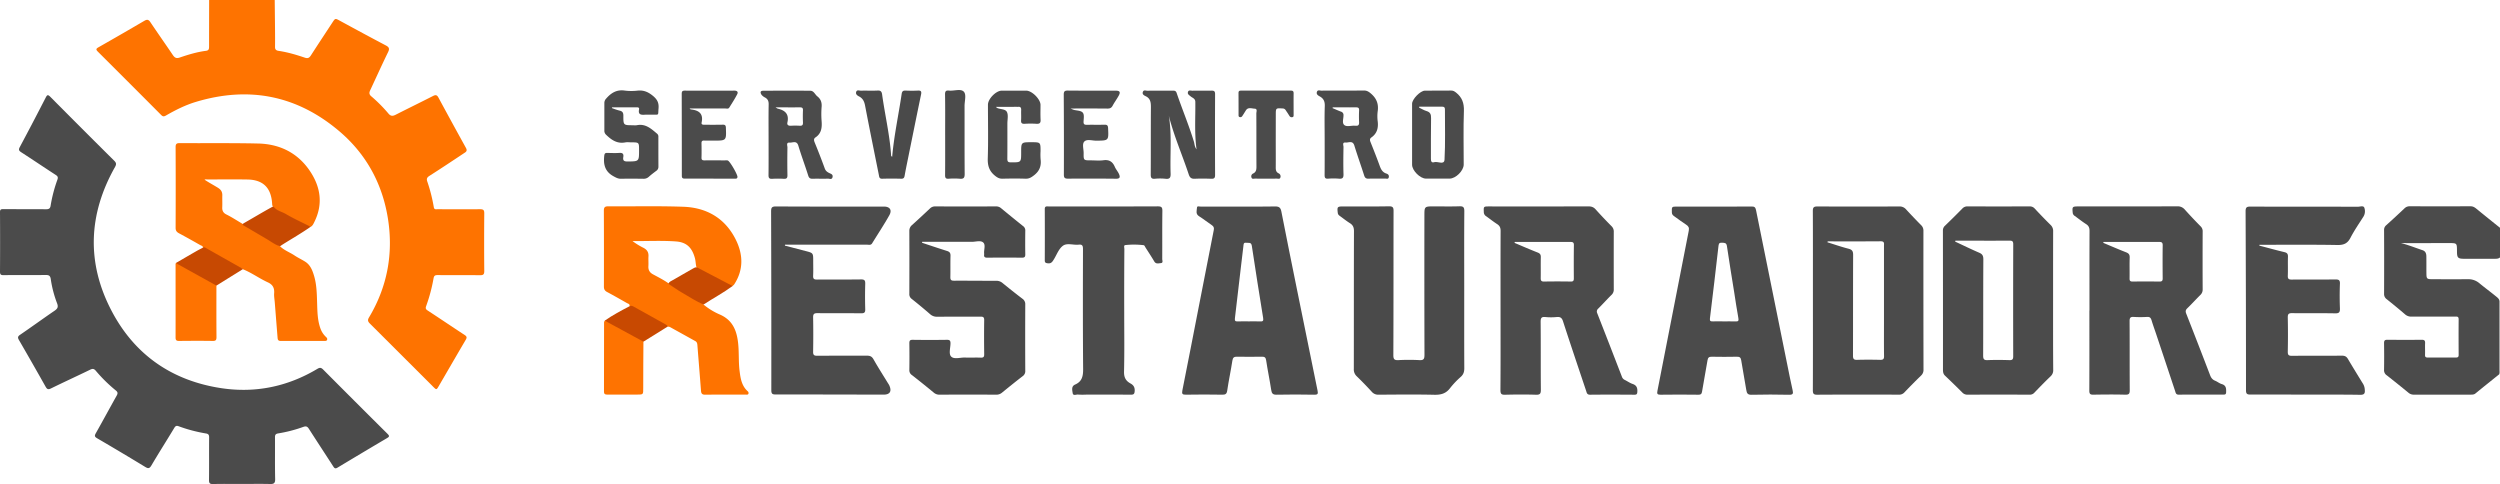<svg xmlns="http://www.w3.org/2000/svg" viewBox="0 0 2699.85 522.76"><defs><style>.cls-1{fill:#fe7300;}.cls-2{fill:#4b4b4b;}.cls-3{fill:#fe7301;}.cls-4{fill:#c74902;}.cls-5{fill:#4a4a4a;}.cls-6{fill:#494949;}.cls-7{fill:#c84901;}</style></defs><g id="Capa_2" data-name="Capa 2"><g id="Capa_1-2" data-name="Capa 1"><path class="cls-1" d="M296.68,0c.11,10.93.25,21.85.34,32.78.05,5.9.09,11.8,0,17.69-.06,2.79.9,4,3.81,4.45,9.7,1.42,19.1,4.22,28.36,7.35,3.38,1.14,4.89.15,6.6-2.5,7.62-11.83,15.4-23.56,23.11-35.34,3.2-4.89,3.1-4.76,8.2-2,16.41,8.93,32.85,17.83,49.38,26.53,3.46,1.82,4.56,3.33,2.65,7.25-6.68,13.68-12.94,27.57-19.39,41.37-1.15,2.47-1.21,4.37,1.18,6.4a157.68,157.68,0,0,1,18.55,18.63c2.49,2.95,4.62,2.93,7.77,1.33,13.45-6.85,27-13.43,40.47-20.3,2.83-1.44,4.26-1.08,5.76,1.7q14.76,27.32,29.77,54.47c2,3.65-.69,4.62-2.69,6-12.2,8.12-24.41,16.23-36.77,24.11-2.7,1.72-3.34,3.21-2.31,6.21a174.35,174.35,0,0,1,7,27.56c.5,3,2.51,2.25,4.21,2.25,15.25.06,30.5.17,45.75,0,3.61,0,4.58.91,4.55,4.57q-.27,31.08,0,62.16c0,3.69-1.08,4.58-4.57,4.54-15.26-.16-30.51,0-45.76-.13-2.76,0-3.91.56-4.45,3.57a176.53,176.53,0,0,1-8,29.95c-.88,2.39-.34,3.43,1.72,4.78,13.36,8.72,26.56,17.67,39.9,26.41,2.38,1.55,2.58,2.75,1.16,5.15-9.77,16.58-19.39,33.26-29.07,49.89-2.55,4.38-2.58,4.37-6.26.7q-34-34-68.1-68c-2.33-2.31-2.78-3.83-1-6.8,19.5-32.63,26.24-68,20.59-105.38-5.74-38-23.13-70.45-52.49-95.44C321,103.05,269,92.77,211.67,110c-11.5,3.45-22.16,8.82-32.51,14.78-2.25,1.3-3.42,1.07-5.11-.61Q139.94,89.9,105.69,55.79c-2.48-2.46-1.81-3.33.83-4.82q24.74-14.08,49.31-28.45c2.92-1.71,4.56-1.57,6.55,1.41,8,11.94,16.28,23.67,24.32,35.57,2,2.89,3.76,3.88,7.39,2.64,9.25-3.16,18.63-6,28.38-7.26,3.27-.41,3.31-2.33,3.31-4.81,0-16.69.05-33.38.08-50.07Z"/><path class="cls-2" d="M261.2,522.65c-10.36,0-20.73-.18-31.08.09-3.74.1-4.45-1.1-4.41-4.58.19-15.25,0-30.51.14-45.76,0-2.61-.66-3.82-3.37-4.27a162.15,162.15,0,0,1-29.54-7.81c-2.34-.87-3.46-.3-4.76,1.85-8.16,13.54-16.66,26.88-24.69,40.5-2.14,3.61-3.65,3.41-6.84,1.47q-25.8-15.69-51.87-30.9c-2.61-1.54-2.81-2.7-1.35-5.29,7.63-13.51,15-27.19,22.58-40.7,1.42-2.51,1.21-3.85-1-5.63a162.76,162.76,0,0,1-21.5-21.15c-1.94-2.3-3.42-2.54-6.1-1.23C83.34,406.09,69.08,412.59,55,419.51c-3.22,1.59-4.33.6-5.84-2.07Q35,392.27,20.52,367.28c-1.54-2.66-1.47-3.92,1.22-5.76,12.47-8.51,24.67-17.4,37.13-25.91,3.2-2.18,4.32-4,2.8-8a122.26,122.26,0,0,1-6.85-26.22c-.53-3.65-2.06-4.47-5.56-4.42-15.11.22-30.22,0-45.33.16C1,297.2,0,296.53,0,293.41q.2-32.16,0-64.32c0-2.9,1.05-3.26,3.5-3.24,15.4.09,30.79,0,46.19.13,3.12,0,4.55-.77,5-4A154.74,154.74,0,0,1,62,194.05c.91-2.62.35-3.74-1.83-5.15C47.72,180.83,35.46,172.51,23,164.48c-2.57-1.66-3.16-2.78-1.61-5.68q14.22-26.61,28-53.45c1.54-3,2.4-3.36,4.94-.8q34.35,34.61,69,69c2.39,2.36,2.5,3.91.86,6.82C95.3,231.56,93.3,284,120.66,336c24.88,47.31,65.19,75.1,118.09,83.16,36.92,5.63,71.85-1.6,104-20.82,2.87-1.71,4.25-1.27,6.4.9q34.55,34.74,69.32,69.24c2.32,2.31,2.15,3.11-.64,4.74Q391.08,489,364.53,505c-2.47,1.49-3.37.68-4.65-1.32-8.73-13.53-17.62-27-26.26-40.53-1.72-2.7-3.19-3.17-6.19-2.08a151.46,151.46,0,0,1-27.09,7c-2.76.47-3.39,1.65-3.37,4.24.11,15-.16,29.94.18,44.89.1,4.7-1.41,5.64-5.74,5.5C281.35,522.44,271.27,522.65,261.2,522.65Z"/><path class="cls-3" d="M302.43,265.94c4.44,4.43,10.42,6.46,15.53,9.87,3.69,2.47,7.76,4.36,11.53,6.72,5.62,3.52,7.88,9.31,9.66,15.27,2.88,9.61,3,19.54,3.32,29.46.3,9.17.37,18.38,3.49,27.2a23.08,23.08,0,0,0,6,9.35c.86.81,1.7,1.64,1.34,3s-1.67,1.39-2.81,1.39c-15.81,0-31.62-.08-47.43,0-3,0-3.16-1.76-3.33-3.85q-1.51-18.88-3-37.79c-.26-3.29-.92-6.61-.67-9.87.42-5.65-1.49-9.33-6.81-11.76-9.24-4.23-17.49-10.38-27-14.17a221.07,221.07,0,0,1-21.7-11.32c-7.08-4.09-14.29-7.94-21.43-11.91.17-2-1.67-2.17-2.78-2.81-7.62-4.33-15.25-8.64-23-12.76-2.56-1.37-3.7-2.88-3.69-6q.21-43.58,0-87.17c0-3.2,1-4.24,4.16-4.22,28.34.17,56.69-.23,85,.42,22.65.52,41.78,9.56,55,28.39,12.26,17.52,15.59,36.54,5.58,56.53-.93,1.86-1.79,3.94-3.84,5-1.66.37-3-.3-4.48-1-10.22-5.24-20.34-10.66-30.64-15.74-2.17-1.07-4.43-2.14-5.67-4.46a10.36,10.36,0,0,1-.9-4.18c-1.18-16.91-9.85-25.4-26.71-25.68-15.08-.25-30.16,0-45.24-.08a1.38,1.38,0,0,0-1,.28c4.79,3.24,9.86,5.85,14.67,8.87,3.15,2,4.61,4.45,4.5,8.13-.12,4.31.13,8.63-.07,12.92-.16,3.61,1.17,6,4.4,7.61,6.06,3,11.68,6.76,17.52,10.13q13.14,7.79,26.32,15.52C293,260,298.1,262.35,302.43,265.94Z"/><path class="cls-3" d="M233.72,308.43c0,18.55-.08,37.1.07,55.65,0,3.21-.83,4.16-4.08,4.11-12.08-.19-24.16-.13-36.24,0-2.68,0-3.86-.6-3.86-3.57.08-26,0-52.05,0-78.08,0-1-.24-2,.76-2.76a30.27,30.27,0,0,1,8.54,3.93c10.31,6.19,21.23,11.27,31.4,17.67C231.64,306.19,233.3,306.65,233.72,308.43Z"/><path class="cls-4" d="M302.43,265.94c-5.3-1.5-9.56-4.92-14.19-7.65q-13.07-7.71-26.17-15.38a2.46,2.46,0,0,1,1.44-2c9.8-5.58,19.45-11.4,29.33-16.84a4.18,4.18,0,0,1,2.86-.65c3.18,4.24,8.47,5.06,12.71,7.54,8.74,5.12,18,9.35,27.07,13.94-9.88,6.94-20.36,12.91-30.56,19.34C304.08,264.79,303.26,265.37,302.43,265.94Z"/><path class="cls-4" d="M233.72,308.43l-41.46-23c-.76-.42-1.57-.74-1.86-1.66,7.27-4.22,14.53-8.46,21.82-12.64,2.23-1.28,4.55-2.42,6.82-3.63.81-.12,1.5-.72,2.44-.18q19.89,11.28,39.8,22.49a4.91,4.91,0,0,1,.9.92Z"/><path class="cls-2" d="M2699,404.2c-8.55,6.88-17.13,13.72-25.61,20.67-1.61,1.33-3.32,1.31-5.14,1.31q-30.48,0-60.95,0a8.6,8.6,0,0,1-6-1.8q-11.75-9.66-23.73-19.06a6.47,6.47,0,0,1-2.94-5.8q.24-14.48,0-29c0-2.94,1-3.62,3.73-3.59,12.32.12,24.65.16,37,0,3,0,3.71,1.05,3.6,3.77-.18,4.16.09,8.33-.07,12.48-.09,2.22.71,2.94,2.84,2.93q15.22-.06,30.47,0c2.05,0,3-.53,3-2.79-.07-12.82-.11-25.63,0-38.45,0-3.61-2.28-2.93-4.35-2.93-15.48,0-31-.06-46.46,0a10.06,10.06,0,0,1-7.21-2.58c-6.4-5.55-13-10.9-19.61-16.21a6.74,6.74,0,0,1-2.91-5.83q.15-34.46,0-68.92a6.33,6.33,0,0,1,2.31-5.16q10-9,19.81-18.29a7.72,7.72,0,0,1,5.81-2.18q32.73.09,65.45,0c2.62,0,4.36,1.09,6.2,2.56Q2687,235.75,2699.85,246v32c-1.63,1.46-3.65,1.47-5.65,1.47-11.16,0-22.31.1-33.46,0-6.17-.06-7.29-1.18-7.34-7.37-.07-10.09.35-9.56-10.08-9.58-17.1,0-34.2.07-50.37,0,7.35,1.82,15.23,5,23.26,7.68,3.24,1.09,4.06,3.62,4.11,6.67.09,6.16,0,12.32.06,18.47.07,5.72.51,6.16,6.38,6.19,12.82.05,25.64.09,38.45,0a18.18,18.18,0,0,1,12.37,4.34c5.9,4.87,12.07,9.41,18,14.24,1.8,1.46,3.72,2.92,3.75,5.6q0,36.86,0,73.68C2699.32,400.92,2699.62,402.59,2699,404.2Z"/><path class="cls-5" d="M1581.28,313.61c0,28-.07,56,.07,83.95,0,3.74-.76,6.61-3.6,9.24a92.92,92.92,0,0,0-11.7,12.28c-4.47,6-10,7.42-17.17,7.25-20-.46-40-.22-60-.09a9,9,0,0,1-7.37-3.07c-5.29-5.77-10.73-11.41-16.35-16.85a10,10,0,0,1-3.12-7.91c.09-49.63,0-99.27.16-148.9,0-4-1.16-6.5-4.47-8.56-3.66-2.29-7-5-10.55-7.55-1.24-.88-2.24-1.68-2.46-3.46-.78-6.62-.57-7,6.24-7,16.33,0,32.66.17,49-.13,4.43-.08,5.06,1.48,5,5.38-.12,51.8,0,103.6-.22,155.4,0,4.64,1.36,5.51,5.57,5.32a205.58,205.58,0,0,1,22.48,0c4.92.33,5.57-1.58,5.56-5.85q-.2-75-.08-149.9c0-10.28,0-10.28,10.51-10.27,9,0,18,.21,27-.09,4.17-.15,5.64.63,5.6,5.32C1581.15,256.65,1581.28,285.13,1581.28,313.61Z"/><path class="cls-6" d="M995.75,262.17c9,3,17.89,6,26.9,8.83,2.87.89,3.93,2.21,3.84,5.26-.23,7.65,0,15.32-.16,23-.08,3.13,1,3.9,4,3.89,15.16-.08,30.32.13,45.48.1a10,10,0,0,1,6.81,2.35c7.09,5.78,14.25,11.48,21.52,17a7,7,0,0,1,3.09,6.23q-.18,35.71,0,71.43a6.53,6.53,0,0,1-2.71,5.91c-7.52,5.78-14.9,11.74-22.25,17.73a9.24,9.24,0,0,1-6.3,2.33q-30.48-.17-61,0a9.22,9.22,0,0,1-6.39-2.09q-11.73-9.7-23.74-19.07a6.08,6.08,0,0,1-2.8-5.36q.21-14.49,0-29c0-2.72.63-3.78,3.61-3.73q18.5.25,37,0c3.26-.05,3.88,1.19,3.82,4.09-.09,4.8-2.08,11.21.74,14,3.27,3.24,9.76.88,14.85,1.05,5.66.19,11.33-.09,17,.1,2.72.1,3.85-.52,3.81-3.52-.15-12.32-.19-24.64,0-37,.05-3.32-1.29-3.78-4.12-3.76-15.49.11-31,0-46.48.11a10.75,10.75,0,0,1-7.7-2.66q-9.8-8.51-20-16.6a6.2,6.2,0,0,1-2.54-5.48q.12-34,0-67.94A7.93,7.93,0,0,1,985,243q9.82-8.88,19.45-18a7.71,7.71,0,0,1,5.85-2.08q32.48.09,65,0a8,8,0,0,1,5.53,1.69q11.93,9.87,24,19.53a5.66,5.66,0,0,1,2.42,5c-.11,8.49-.15,17,0,25.47.06,2.85-.81,3.7-3.65,3.67q-18.74-.19-37.48,0c-2.67,0-3.67-.9-3.31-3.46a4.18,4.18,0,0,0,0-1c-.41-4.08,1.87-9.38-1-11.94s-8-.71-12.11-.73c-17.93-.08-35.86,0-53.8,0Z"/><path class="cls-2" d="M2440,265.28c9,2.34,17.93,4.83,27,7,3.06.71,3.95,2.05,3.86,5.08-.23,6.82.1,13.65-.17,20.47-.13,3.42,1.12,4.13,4.28,4.1,15.65-.14,31.31.06,47-.14,3.76-.05,5.22.67,5,4.81-.35,8.82-.33,17.66,0,26.47.14,4-.75,5.4-5.09,5.32-15.49-.29-31,0-46.47-.21-3.71-.05-4.82.9-4.74,4.7q.38,18.48,0,37c-.06,3.63,1.13,4.41,4.52,4.38,18-.15,36,0,54-.15,3.06,0,4.88.92,6.4,3.5,5.43,9.16,11,18.23,16.58,27.29a13.58,13.58,0,0,1,1.66,6.14c.4,4-.78,5.41-5.08,5.33-16.49-.29-33-.17-49.47-.21-23,0-46-.18-69-.05-3.72,0-4.73-.92-4.74-4.69q0-96.64-.44-193.3c0-4.38,1.46-5.06,5.37-5,38.65.13,77.29.06,115.94.14,2.36,0,5.94-1.44,6.88,1a11.12,11.12,0,0,1-1.11,10c-4.75,7.43-9.77,14.74-13.82,22.54-3.19,6.14-7.24,7.91-14.11,7.79-27.31-.49-54.63-.22-82-.23H2440Z"/><path class="cls-2" d="M847.66,265.28l22.31,5.8c8.24,2.14,8.24,2.14,8.24,10.62,0,5.33.19,10.66-.07,16-.16,3.26.82,4.25,4.15,4.22,15.83-.16,31.66.07,47.48-.16,3.86-.06,4.73,1.08,4.63,4.74q-.4,13.72,0,27.47c.1,3.63-1.11,4.4-4.51,4.36-15.66-.17-31.33.05-47-.16-3.71,0-4.84.87-4.77,4.67.24,12.32.22,24.65,0,37-.07,3.6,1.11,4.39,4.53,4.36,17.83-.16,35.66,0,53.49-.11,3.3,0,5.37.72,7.15,3.87,5,8.83,10.47,17.38,15.75,26a18.69,18.69,0,0,1,1.29,2.14c3,6.49.76,10.1-6.14,10.08-38.83-.07-77.65-.21-116.47-.16-3.63,0-4.74-.74-4.74-4.63q.09-96.44-.23-192.86c0-4.11.58-5.6,5.29-5.58,38.82.25,77.65.14,116.47.14,6.48,0,9.14,3.67,5.87,9.49-5.78,10.28-12.34,20.14-18.52,30.2-1.39,2.26-3.53,1.48-5.4,1.48q-43,0-86,0h-2.71Z"/><path class="cls-1" d="M759.78,328.9a72,72,0,0,0,17.81,10.86c13.55,6,18,17.08,19.51,30.54,1.16,10.11.33,20.3,1.62,30.38,1,8,2.22,15.88,8.61,21.74a2.5,2.5,0,0,1,1,2.62c-.5,1.48-1.89,1.11-3,1.11-14.65,0-29.3-.06-44,.09-3.48,0-4.1-1.64-4.32-4.52-1.2-15.92-2.53-31.82-3.77-47.74-.18-2.18-.12-4.38-2.39-5.64q-13.73-7.63-27.48-15.23a7.67,7.67,0,0,0-2.45-.38c-12-5.64-23.15-12.88-34.87-19.08-2-1.08-4.35-1.54-6.21-3,.57-2.39-1.54-2.65-2.86-3.4-7.08-4-14.15-8.08-21.34-11.9-2.55-1.35-3.46-3-3.45-5.87q.12-40.95-.06-81.9c0-3.31.81-4.77,4.43-4.75,27.14.17,54.31-.52,81.43.45,25,.89,44.85,12.23,56.4,35.09,8.2,16.24,8.88,32.89-1.56,48.84a9.54,9.54,0,0,1-1.78,1.62c-4.58.5-7.78-2.71-11.4-4.51-7.72-3.87-15.34-7.95-23-12-1.74-.93-3.61-1.8-4.53-3.76-.9-3.21-.79-6.58-1.67-9.82-3.08-11.29-8.93-17.19-20.53-18-15.23-1.1-30.53-.27-46.83-.38a72.17,72.17,0,0,0,11.86,7.3c3.8,2,5.65,4.83,5.36,9.23-.22,3.48.13,7-.08,10.48-.26,4.13,1.27,6.91,5,8.92,5.54,3,11.23,5.84,16.42,9.48,11.55,6.77,22.91,13.88,34.66,20.31A7.2,7.2,0,0,1,759.78,328.9Z"/><path class="cls-2" d="M1214.09,336.93c0,21.49.32,43-.2,64.45-.15,6.25,1.95,10,7,12.74,3.15,1.74,4.72,4.05,4.51,8-.18,3.23-.94,4.17-4.21,4.13-16.16-.16-32.32-.07-48.48-.07a72.82,72.82,0,0,1-8.49-.08c-2-.23-5.33,1.73-5.81-1.65-.46-3.16-1.68-7.27,2.7-9.18,7.58-3.32,8.67-9.32,8.6-16.94-.35-43.13-.27-86.27-.16-129.4,0-3.74-.89-5.13-4.67-4.71-5.73.64-12.52-2.13-17,1.2s-6.57,9.41-9.59,14.38c-1.59,2.61-2.89,5.08-6.78,4.56-2.24-.3-3.23-.74-3.22-3.18q.13-27.72,0-55.45c0-3.3,2-2.79,4-2.79h28c30,0,60,.07,90-.08,3.84,0,5.06.83,5,4.87-.23,17.32-.06,34.64-.15,52,0,1.53,1.32,4.19-1.53,4.42-2.4.2-5.25,1.32-7.11-1.87-2.93-5-6.17-9.87-9.3-14.78-.62-1-1.25-2.59-2-2.7a87.63,87.63,0,0,0-19.89-.14c-2,.19-1.06,2.85-1.06,4.37Q1214,303,1214.09,336.93Z"/><path class="cls-2" d="M1292.2,161.28c-2.43-17.74-1.09-34.5-1.32-51.23-.06-3.75-3.14-4.3-5.11-6-1.49-1.31-3.59-2.31-2.83-4.73s3.11-1.33,4.73-1.36c6.83-.12,13.66.08,20.48-.08,2.85-.06,4.09.47,4.07,3.77q-.2,43.7,0,87.39c0,3.47-1.25,4.11-4.32,4-5.82-.2-11.67-.28-17.48,0-3.77.19-5.47-1.09-6.67-4.74-7-21.12-16-41.54-21.47-63.25,3.4,20.69,1.18,41.51,1.91,62.23.15,4.36-.74,6.36-5.58,5.77a57.94,57.94,0,0,0-11.48,0c-3.59.28-4.4-1.1-4.39-4.51.14-24.3,0-48.61.18-72.91,0-5.21-.56-9.38-5.81-11.83-1.66-.77-3.81-2-2.89-4.53s3.16-1.28,4.77-1.3c9-.12,18,0,27-.07,2,0,3.78-.19,4.69,2.44,6,17.6,13.22,34.81,18.67,52.64C1290.09,155.4,1289.91,158.16,1292.2,161.28Z"/><path class="cls-2" d="M660.79,116.69a71.45,71.45,0,0,0,8.26,2.76c3.21.68,4.16,2.28,4.15,5.51-.05,10.29.08,10.29,10.44,10.29a19.68,19.68,0,0,0,4,0c9.46-2,15.61,3.78,22,9.16A4,4,0,0,1,711,147.9c0,10.65,0,21.3.06,32a5.2,5.2,0,0,1-2.33,4.61c-2.79,2.09-5.59,4.21-8.18,6.54a8.11,8.11,0,0,1-5.93,2c-8-.09-16-.17-24,0-3.18.06-5.48-1.28-8.17-2.75-9.11-5-11-12.66-9.89-22.11.3-2.44,1-3.12,3.29-3.06,4.33.1,8.68.29,13,0,3.66-.27,4.84,1.17,4.27,4.52-.63,3.7.78,4.79,4.57,4.75,12.46-.12,12.46,0,12.45-12.31,0-8.34,0-8.34-8.36-8.37-2.17,0-4.4-.34-6.49.06-8.7,1.67-14.87-2.56-20.69-8.19a5.87,5.87,0,0,1-1.93-4.78c0-9.82,0-19.64,0-29.46a6.8,6.8,0,0,1,1.92-4.84c5.39-6.26,11.51-10,20.29-8.67a57.69,57.69,0,0,0,14,0c6.2-.57,10.94,1.42,15.82,5.33s7,7.62,6.49,13.79c-.68,8,1,6.8-6.94,6.91-2.5,0-5-.14-7.49,0-4.2.3-7.84.22-6.6-5.72.36-1.73-.68-2.27-2.34-2.26-8.93,0-17.86,0-26.78,0Z"/><path class="cls-2" d="M744.7,117.16c.82.67,1,1,1.29,1,8.5.91,13.86,4.3,11.72,14.13-.52,2.41,1.5,2.45,3.28,2.44,6.49,0,13,.08,19.48-.07,2.56-.06,3.36.7,3.45,3.36.51,13.84.59,13.84-13,13.84-3.49,0-7,.08-10.49-.06-2.2-.08-2.89.81-2.85,2.92.11,5.16.16,10.32,0,15.48-.07,2.53,1,3,3.27,3,7.33-.1,14.65,0,22,0a12.84,12.84,0,0,1,3,.07c2.35.58,11,15.67,10.57,18-.37,1.93-1.76,1.69-3,1.68-18,0-36-.1-54-.06-2.45,0-3.09-.9-3.09-3.22q0-44.19-.12-88.39c0-2.61.81-3.42,3.41-3.41q26.73.14,53.46,0c3.14,0,4.27,1.54,3.08,3.86-2.57,5-5.66,9.76-8.66,14.54-1,1.53-2.74.89-4.18.9C770.68,117.17,758,117.16,744.7,117.16Z"/><path class="cls-2" d="M1075.64,115.41c.61.73.69.9.83,1,3.62,1.91,9.29,1,11,4.66,1.6,3.43.44,8.16.44,12.32,0,12.65.08,25.3-.06,37.95,0,2.92.57,4,3.82,4,11.12,0,11.12.17,11.12-10.75s0-11,11-11c9.94,0,9.94,0,9.93,9.84a66.59,66.59,0,0,0,.06,8.48c.94,7.17-1.11,12.74-7,17.32-2.9,2.25-5.33,3.89-9.18,3.76-8.32-.28-16.65-.21-25,0-3.21.08-5.36-1.08-7.87-3.06-6.34-5-8.26-10.9-8-18.94.63-19.29.19-38.61.2-57.93,0-6.27,8.69-15.15,14.89-15.16,8.83,0,17.65,0,26.48,0,6.25.05,15.39,9.28,15.39,15.4,0,5.32-.2,10.66.09,16,.2,3.65-1.19,4.6-4.59,4.38a99.94,99.94,0,0,0-12.48,0c-3,.18-4.22-.66-4-3.83.25-3.65-.06-7.33.1-11,.11-2.58-.79-3.76-3.42-3.48a12.34,12.34,0,0,1-1.49,0Z"/><path class="cls-2" d="M1156.14,117.18a38.29,38.29,0,0,0,3.73,1.53c3.36.84,7.83.66,9.63,3.18,1.61,2.25.77,6.38.67,9.67-.09,2.83,1.26,3.27,3.65,3.22,6.33-.11,12.66.08,19-.09,2.76-.08,3.71.76,3.85,3.61.65,13.59.73,13.5-12.75,13.64-4.42,0-10.11-2-12.93.94-2.57,2.66-.66,8.24-.72,12.54-.11,7.75,0,7.76,7.88,7.76,4.5,0,9.07.49,13.47-.12,6.32-.89,10,1.65,12.35,7.2,1.18,2.72,3.31,5,4.5,7.75s1.42,5-3,5q-26-.28-52-.07c-3.31,0-4.58-.67-4.56-4.35q.16-43.19-.13-86.37c0-3.52,1-4.46,4.47-4.42,17.15.18,34.3.07,51.45.1,4.7,0,5.64,1.52,3.33,5.62-2,3.62-4.53,7-6.47,10.65-1.29,2.42-2.93,3.1-5.55,3.08C1183.17,117.11,1170.35,117.18,1156.14,117.18Z"/><path class="cls-5" d="M963.49,169.35c2-22.95,6.92-45.25,10.23-67.79.45-3.08,1.57-3.85,4.4-3.73,4.32.18,8.67.23,13,0,3.37-.19,4.29.78,3.58,4.19-4.84,23.29-9.54,46.6-14.27,69.91-1.19,5.87-2.41,11.73-3.45,17.63-.39,2.26-1,3.53-3.72,3.46-6.82-.18-13.66-.21-20.48,0-3.3.12-3.27-2.07-3.68-4.12-5-24.94-10.1-49.87-14.87-74.86-.85-4.44-2.42-7.77-6.45-9.86-2-1-4-2.46-3.13-5s3.43-1.2,5.18-1.25c6-.18,12,.19,18-.15,3.61-.2,4.43,1.56,4.83,4.48,3,21.58,8.07,42.85,9.62,64.64A2.32,2.32,0,0,0,963.49,169.35Z"/><path class="cls-3" d="M694.87,369c-.08,16.62-.27,33.25-.22,49.87,0,7.24.26,7.26-6.76,7.26-10.49,0-21,0-31.47,0-2.26,0-4.17.12-4.16-3.26.11-25,0-49.92.09-74.88,0-.57.49-1.14.75-1.71,5.35,0,8.91,4,13.32,6.07,8.52,4,16.42,9.21,24.86,13.41C692.74,366.48,694.22,367.32,694.87,369Z"/><path class="cls-2" d="M1377.73,151.46c0,9.82.09,19.65,0,29.47,0,2.73.39,4.89,3,6.21a3.6,3.6,0,0,1,2,4.58c-.64,2-2.53,1.17-3.89,1.18q-11.74.1-23.48,0c-1.35,0-3.22.8-3.85-1.25a3.33,3.33,0,0,1,1.75-4.24c3.5-1.66,3.65-4.56,3.63-7.91-.11-19,0-38-.12-56.94,0-1.83,1.47-5.1-1.86-5.2-3.17-.1-7.09-2-9.54,2-1.23,2-2.45,4-3.73,5.91a2.43,2.43,0,0,1-3,1.12c-1.21-.43-1.07-1.54-1.07-2.51,0-7.82,0-15.65-.06-23.47,0-2,.86-2.55,2.71-2.54q27,0,54,0c2.23,0,2.84.92,2.81,3-.08,7.66,0,15.32,0,23,0,1.16.15,2.44-1.48,2.68a2.79,2.79,0,0,1-3-1.31c-1-1.55-1.92-3.12-3-4.62s-1.64-3.35-4.29-3.49c-7.48-.39-7.48-.56-7.48,6.92Z"/><path class="cls-2" d="M1020.7,145.54c0-14.5.15-29-.11-43.48-.06-3.67,1.06-4.59,4.43-4.23,5.4.56,12.48-2.33,15.81,1.15,3.05,3.18.82,10.15.83,15.44.07,24.49-.07,49,.13,73.46,0,4.24-1.2,5.51-5.31,5.14a75,75,0,0,0-12,0c-3.19.22-3.87-1-3.84-4,.15-14.49.07-29,.07-43.47Z"/><path class="cls-4" d="M752.94,288.87l38.21,20c-10,7.41-21,13.19-31.37,20-8-3.3-15.17-8.25-22.68-12.51-5.24-3-10.16-6.52-15.22-9.81.68-2.41,3-3,4.76-4.09,7.15-4.24,14.48-8.18,21.64-12.41C749.69,289.26,751.13,288.26,752.94,288.87Z"/><path class="cls-7" d="M694.87,369,653.1,346.27c8.5-5.95,17.64-10.81,26.84-15.57,1.88-1,3.42-.14,5,.78q17.12,9.6,34.28,19.1c.92.51,1.69,1,1.75,2.15Z"/><path class="cls-2" d="M1763.14,414.64c-3-1-5.6-2.92-8.43-4.32a6,6,0,0,1-3.18-3.55q-13.17-34.22-26.55-68.35a4.19,4.19,0,0,1,1.09-5.23c4.84-4.82,9.38-9.92,14.25-14.7a7.78,7.78,0,0,0,2.46-6.16q-.1-31,0-61.94a7.91,7.91,0,0,0-2.45-6.14c-5.86-5.91-11.6-11.95-17.15-18.14-2.21-2.48-4.57-3.24-7.81-3.23q-53.47.15-106.95.05c-6.35,0-6.23,0-6,6.24a5.29,5.29,0,0,0,2.66,4.43c3.93,2.81,7.71,5.82,11.76,8.44,2.85,1.83,3.75,4.05,3.73,7.41-.13,28.64-.07,57.28-.07,85.92s.11,57.28-.12,85.92c0,4.33,1.23,5.11,5.22,5,11-.29,22-.36,33,0,4.52.16,5.47-1.13,5.44-5.47-.23-24.48,0-49-.24-73.43,0-4.32,1.21-5.38,5.23-5a62.27,62.27,0,0,0,12,0c4-.41,5.75.79,7,4.79,8.09,25,16.52,49.88,24.86,74.79.7,2.09.89,4.34,4.31,4.3,16-.18,32-.1,48,0,2,0,2.79-.51,3-2.77C1768.52,419.19,1767.65,416.18,1763.14,414.64Zm-63.5-114.1c0,2.42-.43,3.57-3.27,3.52q-14.46-.26-28.93,0c-3,.05-3.6-1.15-3.55-3.82.14-7.48-.08-15,.1-22.44.07-2.76-.81-4.07-3.41-5.09-8.41-3.3-16.71-6.92-25-10.42.12-.35.24-.69.35-1,20.11,0,40.21,0,60.31,0,2.57,0,3.49.78,3.47,3.42C1699.54,276.61,1699.56,288.57,1699.64,300.54Z"/><path class="cls-2" d="M2399.28,414.75c-2.5-.73-4.65-2.59-7.1-3.59-2.86-1.15-4.33-3.12-5.42-6q-12.74-33.3-25.78-66.5c-.89-2.28-.79-3.83,1.1-5.66,4.79-4.63,9.25-9.59,14-14.29a7.89,7.89,0,0,0,2.67-6.08q-.16-31.23,0-62.44a7.31,7.31,0,0,0-2.18-5.72q-8.79-8.87-17.14-18.16a9.9,9.9,0,0,0-8.2-3.49c-35.48.13-71,.09-106.44.1-6.84,0-7,.26-6.39,6.83a4.6,4.6,0,0,0,2.34,3.54c4,2.92,7.95,6.08,12.15,8.76,2.93,1.86,3.69,4.13,3.68,7.44-.12,28.64-.07,57.28-.07,85.92h-.09c0,28.8.07,57.61-.08,86.41,0,3.53.95,4.48,4.43,4.41,11.49-.21,23-.3,34.48,0,4.2.12,4.78-1.39,4.76-5.08-.16-24.81,0-49.62-.17-74.42,0-3.48.89-4.68,4.42-4.47a118.41,118.41,0,0,0,14.47,0c3-.19,4.06,1.05,4.84,3.65,1.63,5.41,3.59,10.72,5.37,16.08q10,30,20,60.08c.64,1.89.76,4.17,3.93,4.14,16.16-.13,32.32-.08,48.47-.05,1.82,0,2.66-.45,2.75-2.49C2404.21,419.73,2404.23,416.18,2399.28,414.75Zm-63.71-114c0,2.72-1.05,3.34-3.54,3.31-9.64-.11-19.29-.14-28.94,0-2.72,0-3.34-.92-3.29-3.45.14-7.48-.14-15,.13-22.44.12-3.25-1.07-4.63-4-5.75-8.24-3.2-16.35-6.74-24.51-10.15l.21-1h8.71c17,0,33.94,0,50.91,0,2.63,0,4.37.09,4.32,3.59C2335.41,276.8,2335.46,288.77,2335.57,300.74Z"/><path class="cls-2" d="M2077.18,249.26a8,8,0,0,0-2.54-6.15q-8.25-8.34-16.22-17a9,9,0,0,0-7.35-3.14q-44.24.19-88.45,0c-4,0-4.89,1.15-4.87,5,.15,32.13.08,64.27.09,96.4,0,32.3.07,64.6-.08,96.9,0,3.74.68,5.07,4.79,5,29.32-.2,58.63-.14,88-.07a7.5,7.5,0,0,0,6.11-2.45q8.78-9.24,17.92-18.1a8.3,8.3,0,0,0,2.68-6.58Q2077.12,324.17,2077.18,249.26Zm-46.64,139.35c-8.31-.22-16.64-.24-25,0-3.58.11-4.43-1.11-4.42-4.53.1-36.27,0-72.53.15-108.8,0-4.07-1.12-5.71-5.08-6.71-7.65-1.94-15.12-4.57-22.67-6.91l.27-1c19.13,0,38.25.09,57.38-.08,4.21,0,3.41,2.6,3.41,5q0,41.67,0,83.34c0,11.81-.1,23.63.07,35.44C2034.75,387.56,2033.89,388.69,2030.54,388.61Z"/><path class="cls-2" d="M2217.21,324.87c0-25,0-49.94.06-74.91a8.9,8.9,0,0,0-2.77-7.06c-5.81-5.7-11.46-11.59-17-17.53a7,7,0,0,0-5.57-2.48q-33.48.13-66.95,0a7.29,7.29,0,0,0-5.73,2.29q-9.28,9.44-18.81,18.63a6.69,6.69,0,0,0-2.21,5.25q.11,75.17.06,150.32c0,2.41.32,4.51,2.22,6.32q9.41,8.94,18.59,18.12a7.35,7.35,0,0,0,5.68,2.41q33.47-.15,67,0a6.46,6.46,0,0,0,5.21-2.16c5.76-6,11.6-12,17.59-17.74a8.77,8.77,0,0,0,2.77-7C2217.16,374.48,2217.21,349.68,2217.21,324.87Zm-43.06,59.89c0,3.27-.89,4.25-4.18,4.15-7.82-.24-15.67-.32-23.48,0-4.14.19-4.81-1.37-4.8-5.06.14-34.62,0-69.24.2-103.86,0-3.71-1-5.6-4.43-7.06-8.76-3.77-17.36-8-26-12l.22-1h20.66c12.49,0,25,.07,37.46-.06,3,0,4.39.34,4.38,3.93Q2174,324.34,2174.15,384.76Z"/><path class="cls-2" d="M1422.82,421.52q-11.28-54.72-22.29-109.5c-5.64-27.87-11.3-55.74-16.75-83.66-.83-4.23-2.54-5.49-6.84-5.39-13.15.31-26.31.11-39.47.12-13.66,0-27.31,0-41,0-1.32,0-3.67-.92-3.79,1.09-.2,3.21-1.81,6.85,2.27,9.38,4.66,2.88,8.93,6.4,13.5,9.43,2.07,1.37,2.89,2.73,2.38,5.32-5.5,27.72-10.87,55.48-16.28,83.22-5.86,30-11.66,60.07-17.66,90.07-.76,3.81,0,4.72,3.93,4.64,13-.26,26-.2,39,0,3.35.05,4.93-.54,5.49-4.35,1.58-10.86,3.93-21.6,5.58-32.45.53-3.51,2-4.28,5.18-4.22,8.82.18,17.66.15,26.48,0,3-.05,4.32.57,4.81,3.93,1.59,10.68,3.85,21.26,5.46,31.94.57,3.83,1.74,5.26,5.86,5.17q20.22-.42,40.46,0C1423.42,426.4,1423.56,425.08,1422.82,421.52Zm-62.18-74.4c-4-.19-8-.05-12-.05s-8-.14-12,.05c-2.76.14-3.3-.79-3-3.43,2.33-19.15,4.5-38.32,6.73-57.48.79-6.77,1.64-13.54,2.42-20.31.23-2,0-4.22,3.17-3.72,2.37.38,5.3-1,5.94,3.31q5.88,39,12.22,77.86C1364.75,346.82,1363.55,347.26,1360.64,347.12Z"/><path class="cls-2" d="M1935.92,421.43c-2.15-9.58-4.07-19.2-6-28.81q-16.82-82.89-33.53-165.78c-.64-3.22-1.91-3.86-4.89-3.83-13.66.15-27.32.07-41,.07h-39c-6.29,0-6.14,0-6,6.32.06,2.26,1.23,3.22,2.76,4.29,4.22,3,8.31,6.13,12.65,8.91,2.59,1.66,3.48,3.38,2.86,6.54-6.25,31.48-12.35,63-18.49,94.5-5.1,26.12-10.16,52.25-15.34,78.35-.62,3.12-.33,4.34,3.37,4.28,13.66-.23,27.32-.15,41,0,2.52,0,3.37-.79,3.78-3.28,1.86-11.32,4.05-22.6,5.92-33.92.48-2.84,1.55-3.88,4.51-3.82,9,.19,18,.18,27,0,2.94-.05,4.38.56,4.88,3.86,1.63,10.68,3.82,21.29,5.48,32,.57,3.65,1.51,5.33,5.78,5.22,13.49-.33,27-.3,40.48,0C1936.45,426.4,1936.7,424.93,1935.92,421.43Zm-61.69-74.31c-4.15-.17-8.31,0-12.47-.05-4,0-8-.12-12,0-2.52.11-3.48-.37-3.12-3.27q4.82-39.31,9.29-78.68c.32-2.74,1.56-3.14,3.92-3,2.61.14,4.6,0,5.13,3.63,2.44,16.76,5.24,33.46,7.9,50.19,1.46,9.18,2.74,18.39,4.45,27.53C1877.94,346.63,1877.06,347.24,1874.23,347.12Z"/><path class="cls-2" d="M1497.16,187.41c-4.07-1.3-5.76-4.45-7.13-8.22-3.11-8.59-6.47-17.1-9.87-25.58-.84-2.08-1.17-3.75.88-5.19,6.09-4.28,7.63-10.24,6.8-17.33a42.4,42.4,0,0,1,0-11c1.15-8-1.37-14.06-7.51-19.21-2.31-1.93-4.26-3.15-7.38-3.12-15.31.16-30.63,0-45.94.14-1.61,0-3.91-1.16-4.78,1.21-1,2.65,1.14,4,3,5,4.26,2.32,5.62,5.6,5.45,10.53-.42,11.8-.13,23.62-.13,35.44,0,13,.08,26-.06,38.93,0,3,.67,4.19,3.86,3.94a69.85,69.85,0,0,1,11.48,0c3.85.34,5.2-.73,5.07-4.82-.31-9.81-.18-19.64,0-29.45,0-1.71-1.61-5.13,2.21-4.76,3.27.33,7.7-2.58,9.49,3.25,3.32,10.8,7.14,21.43,10.57,32.2.84,2.63,2,3.72,4.88,3.6,6-.25,12,0,18-.12,1.31,0,3.21.88,3.73-1.33S1499.13,188.05,1497.16,187.41Zm-33.26-51.65c-.33,0-.67,0-1,0-3.8-.24-8.49,1.5-11.15-.75s-.77-6.9-.86-10.49a3.75,3.75,0,0,0-2.83-4c-3.06-1.14-6-2.5-9-3.76.08-.28.16-.56.25-.84,8.32,0,16.64.08,25,0,2.54,0,3.57.61,3.44,3.33a127.72,127.72,0,0,0,0,13C1467.83,135.16,1466.61,136.09,1463.9,135.76Z"/><path class="cls-2" d="M895.83,187c-2.3-1.08-4.13-2.33-5.11-5-3.46-9.53-7.17-19-11-28.38-.87-2.17-1-3.94,1-5.25,6.38-4.29,7.1-10.51,6.58-17.47a97.44,97.44,0,0,1,0-15.47c.39-4.74-.92-8.45-4.59-11.34-2.54-2-3.79-6-7.51-6.08-17-.17-34-.11-51,0-3.74,0-3,2.51-1.77,4.37a11.13,11.13,0,0,0,3.9,3c2.9,1.66,3.84,3.93,3.78,7.33-.23,12.49-.09,25-.09,37.47,0,13,.09,26-.07,39,0,3.07.85,4.11,4,3.92a106.21,106.21,0,0,1,12.49,0c3,.17,4-.78,3.95-3.89-.19-10-.17-20,0-30,0-1.89-1.64-5.52,2.36-5.19,3.23.27,7.62-2.67,9.42,3.34,3.23,10.83,7.26,21.42,10.64,32.2.89,2.84,2.22,3.57,4.94,3.48,5.5-.16,11,.09,16.49-.1,1.67,0,4.21,1.4,4.88-1.72C899.7,188.49,897.62,187.81,895.83,187ZM863.58,135.8a74.48,74.48,0,0,0-9.45,0c-2.68.13-4.41-.75-3.77-3.61,2-8.85-2.4-13.08-10.44-14.83a14,14,0,0,1-2.36-1.44c9.62,0,17.91.09,26.19,0,2.55,0,3.52.63,3.4,3.3-.2,4.3-.19,8.63,0,12.93C867.27,134.79,866.57,136,863.58,135.8Z"/><path class="cls-2" d="M1572.49,100c-1.67-1.3-3.08-2.22-5.23-2.2-9.49.09-19,0-28.46.11-4.92,0-13.82,9.18-13.83,14.1,0,11,0,22,0,32.94s0,22,0,32.95c0,6.31,8.7,15,15,15h25.46c6.68,0,15.27-8.51,15.28-15.19,0-19.3-.47-38.62.21-57.9C1581.2,111.41,1579,105.15,1572.49,100ZM1560,172.42c-.34,6.12-7.36,1.53-11.15,2.73-2.9.93-3.56-1.05-3.54-3.67.08-14.63-.13-29.26.15-43.87.07-4.06-.79-6.45-4.87-7.67-2.82-.84-5.4-2.46-8.08-3.74.06-.31.12-.63.19-1,8.24,0,16.49,0,24.74,0,2.14,0,3,.75,3,2.88C1560.38,136.21,1561,154.36,1560,172.42Z"/></g></g></svg>